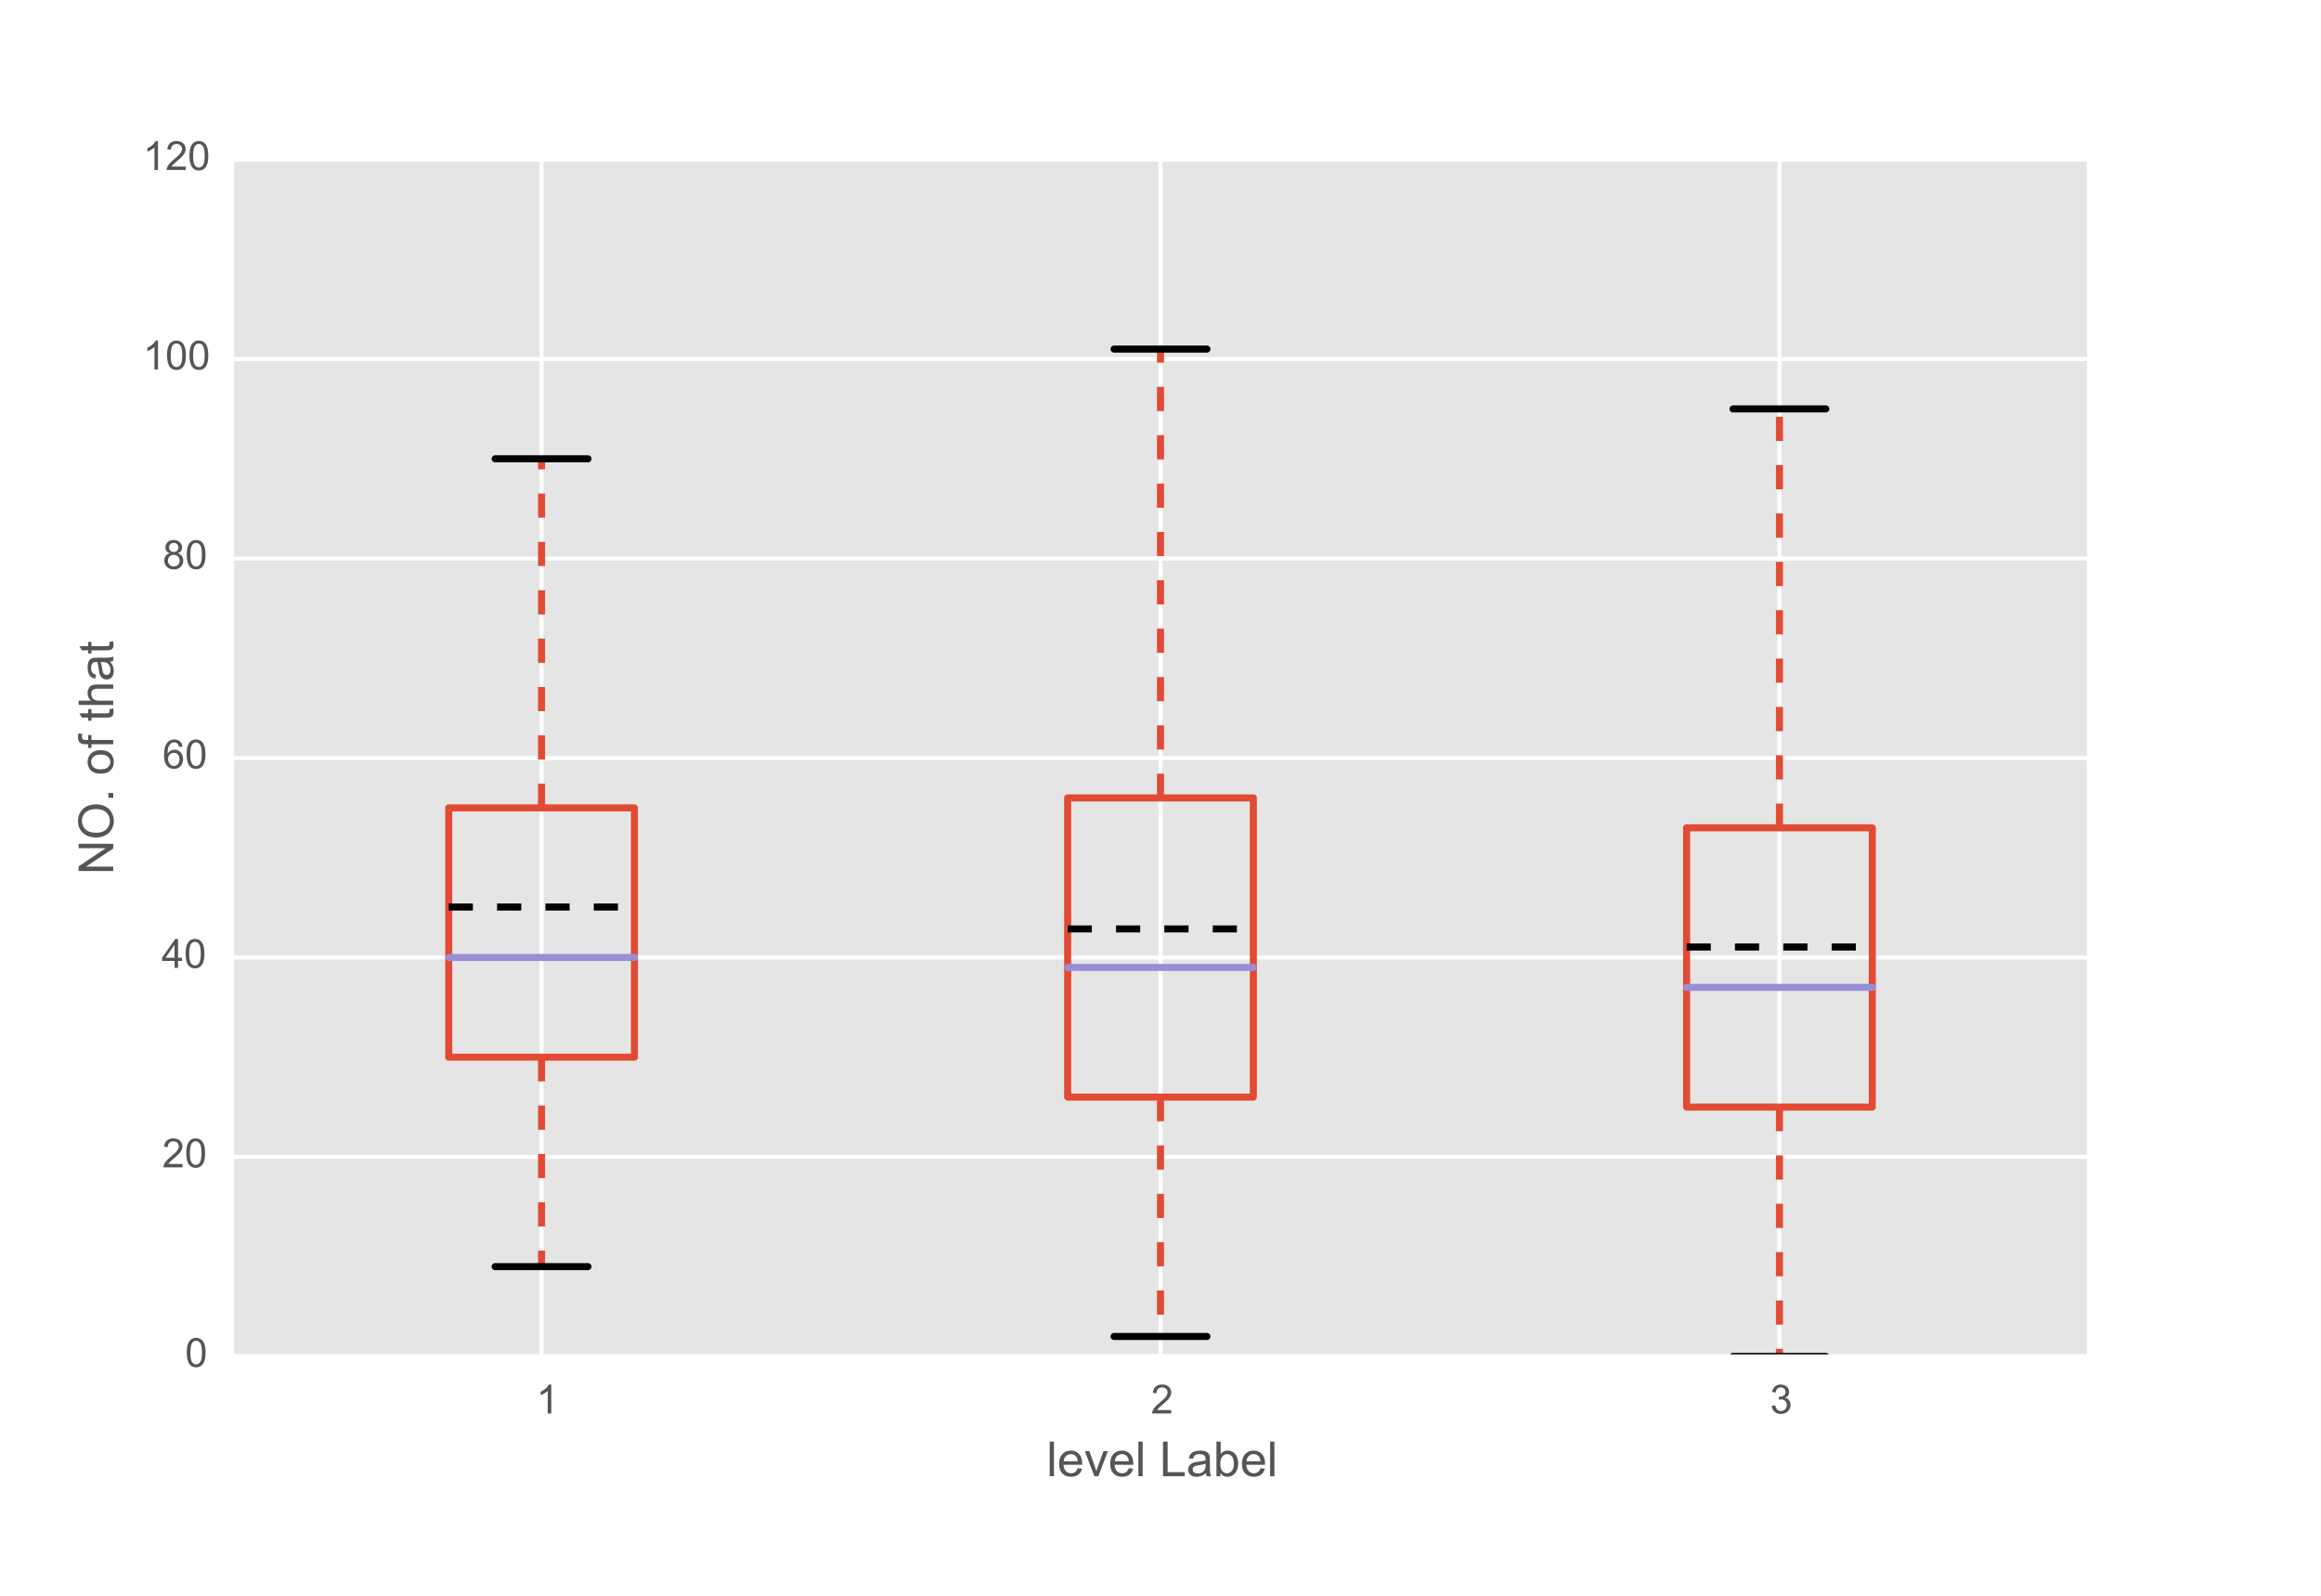 <?xml version="1.0" encoding="utf-8" standalone="no"?>
<!DOCTYPE svg PUBLIC "-//W3C//DTD SVG 1.1//EN"
  "http://www.w3.org/Graphics/SVG/1.1/DTD/svg11.dtd">
<!-- Created with matplotlib (http://matplotlib.org/) -->
<svg height="396pt" version="1.1" viewBox="0 0 576 396" width="576pt" xmlns="http://www.w3.org/2000/svg" xmlns:xlink="http://www.w3.org/1999/xlink">
 <defs>
  <style type="text/css">
*{stroke-linecap:butt;stroke-linejoin:round;}
  </style>
 </defs>
 <g id="figure_1">
  <g id="patch_1">
   <path d="
M0 396
L576 396
L576 0
L0 0
z
" style="fill:#ffffff;"/>
  </g>
  <g id="axes_1">
   <g id="patch_2">
    <path d="
M57.6 336.6
L518.4 336.6
L518.4 39.6
L57.6 39.6
z
" style="fill:#e5e5e5;"/>
   </g>
   <g id="matplotlib.axis_1">
    <g id="xtick_1">
     <g id="line2d_1">
      <path clip-path="url(#p9ca27924af)" d="
M134.4 336.6
L134.4 39.6" style="fill:none;stroke:#ffffff;stroke-linecap:round;"/>
     </g>
     <g id="line2d_2">
      <defs>
       <path d="
M0 0
L0 0" id="mbebddedda8" style="stroke:#555555;"/>
      </defs>
      <g>
       <use style="fill:#555555;stroke:#555555;" x="134.4" xlink:href="#mbebddedda8" y="336.6"/>
      </g>
     </g>
     <g id="line2d_3">
      <g>
       <use style="fill:#555555;stroke:#555555;" x="134.4" xlink:href="#mbebddedda8" y="39.6"/>
      </g>
     </g>
     <g id="text_1">
      <!-- 1 -->
      <defs>
       <path d="
M37.25 0
L28.469 0
L28.469 56
Q25.297 52.984 20.141 49.953
Q14.984 46.922 10.891 45.406
L10.891 53.906
Q18.266 57.375 23.781 62.297
Q29.297 67.234 31.594 71.875
L37.25 71.875
z
" id="ArialMT-31"/>
      </defs>
      <g style="fill:#555555;" transform="translate(133.082 350.758)scale(0.1 -0.1)">
       <use xlink:href="#ArialMT-31"/>
      </g>
     </g>
    </g>
    <g id="xtick_2">
     <g id="line2d_4">
      <path clip-path="url(#p9ca27924af)" d="
M288 336.6
L288 39.6" style="fill:none;stroke:#ffffff;stroke-linecap:round;"/>
     </g>
     <g id="line2d_5">
      <g>
       <use style="fill:#555555;stroke:#555555;" x="288.0" xlink:href="#mbebddedda8" y="336.6"/>
      </g>
     </g>
     <g id="line2d_6">
      <g>
       <use style="fill:#555555;stroke:#555555;" x="288.0" xlink:href="#mbebddedda8" y="39.6"/>
      </g>
     </g>
     <g id="text_2">
      <!-- 2 -->
      <defs>
       <path d="
M50.344 8.453
L50.344 0
L3.031 0
Q2.938 3.172 4.047 6.109
Q5.859 10.938 9.828 15.625
Q13.812 20.312 21.344 26.469
Q33.016 36.031 37.109 41.625
Q41.219 47.219 41.219 52.203
Q41.219 57.422 37.469 61
Q33.734 64.594 27.734 64.594
Q21.391 64.594 17.578 60.781
Q13.766 56.984 13.719 50.25
L4.688 51.172
Q5.609 61.281 11.656 66.578
Q17.719 71.875 27.938 71.875
Q38.234 71.875 44.234 66.156
Q50.25 60.453 50.25 52
Q50.25 47.703 48.484 43.547
Q46.734 39.406 42.656 34.812
Q38.578 30.219 29.109 22.219
Q21.188 15.578 18.938 13.203
Q16.703 10.844 15.234 8.453
z
" id="ArialMT-32"/>
      </defs>
      <g style="fill:#555555;" transform="translate(285.63 350.758)scale(0.1 -0.1)">
       <use xlink:href="#ArialMT-32"/>
      </g>
     </g>
    </g>
    <g id="xtick_3">
     <g id="line2d_7">
      <path clip-path="url(#p9ca27924af)" d="
M441.6 336.6
L441.6 39.6" style="fill:none;stroke:#ffffff;stroke-linecap:round;"/>
     </g>
     <g id="line2d_8">
      <g>
       <use style="fill:#555555;stroke:#555555;" x="441.6" xlink:href="#mbebddedda8" y="336.6"/>
      </g>
     </g>
     <g id="line2d_9">
      <g>
       <use style="fill:#555555;stroke:#555555;" x="441.6" xlink:href="#mbebddedda8" y="39.6"/>
      </g>
     </g>
     <g id="text_3">
      <!-- 3 -->
      <defs>
       <path d="
M4.203 18.891
L12.984 20.062
Q14.5 12.594 18.141 9.297
Q21.781 6 27 6
Q33.203 6 37.469 10.297
Q41.75 14.594 41.75 20.953
Q41.75 27 37.797 30.922
Q33.844 34.859 27.734 34.859
Q25.25 34.859 21.531 33.891
L22.516 41.609
Q23.391 41.5 23.922 41.5
Q29.547 41.5 34.031 44.422
Q38.531 47.359 38.531 53.469
Q38.531 58.297 35.25 61.469
Q31.984 64.656 26.812 64.656
Q21.688 64.656 18.266 61.422
Q14.844 58.203 13.875 51.766
L5.078 53.328
Q6.688 62.156 12.391 67.016
Q18.109 71.875 26.609 71.875
Q32.469 71.875 37.391 69.359
Q42.328 66.844 44.938 62.5
Q47.562 58.156 47.562 53.266
Q47.562 48.641 45.062 44.828
Q42.578 41.016 37.703 38.766
Q44.047 37.312 47.562 32.688
Q51.078 28.078 51.078 21.141
Q51.078 11.766 44.234 5.25
Q37.406 -1.266 26.953 -1.266
Q17.531 -1.266 11.297 4.344
Q5.078 9.969 4.203 18.891" id="ArialMT-33"/>
      </defs>
      <g style="fill:#555555;" transform="translate(439.256 350.758)scale(0.1 -0.1)">
       <use xlink:href="#ArialMT-33"/>
      </g>
     </g>
    </g>
    <g id="text_4">
     <!-- level Label -->
     <defs>
      <path d="
M14.703 0
L6.547 0
L6.547 71.578
L15.328 71.578
L15.328 46.047
Q20.906 53.031 29.547 53.031
Q34.328 53.031 38.594 51.094
Q42.875 49.172 45.625 45.672
Q48.391 42.188 49.953 37.25
Q51.516 32.328 51.516 26.703
Q51.516 13.375 44.922 6.094
Q38.328 -1.172 29.109 -1.172
Q19.922 -1.172 14.703 6.5
z

M14.594 26.312
Q14.594 17 17.141 12.844
Q21.297 6.062 28.375 6.062
Q34.125 6.062 38.328 11.062
Q42.531 16.062 42.531 25.984
Q42.531 36.141 38.5 40.969
Q34.469 45.797 28.766 45.797
Q23 45.797 18.797 40.797
Q14.594 35.797 14.594 26.312" id="ArialMT-62"/>
      <path d="
M40.438 6.391
Q35.547 2.25 31.031 0.531
Q26.516 -1.172 21.344 -1.172
Q12.797 -1.172 8.203 3
Q3.609 7.172 3.609 13.672
Q3.609 17.484 5.344 20.625
Q7.078 23.781 9.891 25.688
Q12.703 27.594 16.219 28.562
Q18.797 29.25 24.031 29.891
Q34.672 31.156 39.703 32.906
Q39.75 34.719 39.75 35.203
Q39.75 40.578 37.25 42.781
Q33.891 45.75 27.25 45.75
Q21.047 45.75 18.094 43.578
Q15.141 41.406 13.719 35.891
L5.125 37.062
Q6.297 42.578 8.984 45.969
Q11.672 49.359 16.75 51.188
Q21.828 53.031 28.516 53.031
Q35.156 53.031 39.297 51.469
Q43.453 49.906 45.406 47.531
Q47.359 45.172 48.141 41.547
Q48.578 39.312 48.578 33.453
L48.578 21.734
Q48.578 9.469 49.141 6.219
Q49.703 2.984 51.375 0
L42.188 0
Q40.828 2.734 40.438 6.391
M39.703 26.031
Q34.906 24.078 25.344 22.703
Q19.922 21.922 17.672 20.938
Q15.438 19.969 14.203 18.094
Q12.984 16.219 12.984 13.922
Q12.984 10.406 15.641 8.062
Q18.312 5.719 23.438 5.719
Q28.516 5.719 32.469 7.938
Q36.422 10.156 38.281 14.016
Q39.703 17 39.703 22.797
z
" id="ArialMT-61"/>
      <path d="
M42.094 16.703
L51.172 15.578
Q49.031 7.625 43.219 3.219
Q37.406 -1.172 28.375 -1.172
Q17 -1.172 10.328 5.828
Q3.656 12.844 3.656 25.484
Q3.656 38.578 10.391 45.797
Q17.141 53.031 27.875 53.031
Q38.281 53.031 44.875 45.953
Q51.469 38.875 51.469 26.031
Q51.469 25.25 51.422 23.688
L12.75 23.688
Q13.234 15.141 17.578 10.594
Q21.922 6.062 28.422 6.062
Q33.25 6.062 36.672 8.594
Q40.094 11.141 42.094 16.703
M13.234 30.906
L42.188 30.906
Q41.609 37.453 38.875 40.719
Q34.672 45.797 27.984 45.797
Q21.922 45.797 17.797 41.75
Q13.672 37.703 13.234 30.906" id="ArialMT-65"/>
      <path d="
M21 0
L1.266 51.859
L10.547 51.859
L21.688 20.797
Q23.484 15.766 25 10.359
Q26.172 14.453 28.266 20.219
L39.797 51.859
L48.828 51.859
L29.203 0
z
" id="ArialMT-76"/>
      <path d="
M6.391 0
L6.391 71.578
L15.188 71.578
L15.188 0
z
" id="ArialMT-6c"/>
      <path d="
M7.328 0
L7.328 71.578
L16.797 71.578
L16.797 8.453
L52.047 8.453
L52.047 0
z
" id="ArialMT-4c"/>
      <path id="ArialMT-20"/>
     </defs>
     <g style="fill:#555555;" transform="translate(259.736 366.335)scale(0.12 -0.12)">
      <use xlink:href="#ArialMT-6c"/>
      <use x="22.217" xlink:href="#ArialMT-65"/>
      <use x="77.832" xlink:href="#ArialMT-76"/>
      <use x="127.832" xlink:href="#ArialMT-65"/>
      <use x="183.447" xlink:href="#ArialMT-6c"/>
      <use x="205.664" xlink:href="#ArialMT-20"/>
      <use x="233.447" xlink:href="#ArialMT-4c"/>
      <use x="289.062" xlink:href="#ArialMT-61"/>
      <use x="344.678" xlink:href="#ArialMT-62"/>
      <use x="400.293" xlink:href="#ArialMT-65"/>
      <use x="455.908" xlink:href="#ArialMT-6c"/>
     </g>
    </g>
   </g>
   <g id="matplotlib.axis_2">
    <g id="ytick_1">
     <g id="line2d_10">
      <path clip-path="url(#p9ca27924af)" d="
M57.6 336.6
L518.4 336.6" style="fill:none;stroke:#ffffff;stroke-linecap:round;"/>
     </g>
     <g id="line2d_11">
      <g>
       <use style="fill:#555555;stroke:#555555;" x="57.6" xlink:href="#mbebddedda8" y="336.6"/>
      </g>
     </g>
     <g id="line2d_12">
      <g>
       <use style="fill:#555555;stroke:#555555;" x="518.4" xlink:href="#mbebddedda8" y="336.6"/>
      </g>
     </g>
     <g id="text_5">
      <!-- 0 -->
      <defs>
       <path d="
M4.156 35.297
Q4.156 48 6.766 55.734
Q9.375 63.484 14.516 67.672
Q19.672 71.875 27.484 71.875
Q33.25 71.875 37.594 69.547
Q41.938 67.234 44.766 62.859
Q47.609 58.5 49.219 52.219
Q50.828 45.953 50.828 35.297
Q50.828 22.703 48.234 14.969
Q45.656 7.234 40.5 3
Q35.359 -1.219 27.484 -1.219
Q17.141 -1.219 11.234 6.203
Q4.156 15.141 4.156 35.297
M13.188 35.297
Q13.188 17.672 17.312 11.828
Q21.438 6 27.484 6
Q33.547 6 37.672 11.859
Q41.797 17.719 41.797 35.297
Q41.797 52.984 37.672 58.781
Q33.547 64.594 27.391 64.594
Q21.344 64.594 17.719 59.469
Q13.188 52.938 13.188 35.297" id="ArialMT-30"/>
      </defs>
      <g style="fill:#555555;" transform="translate(45.933 339.185)scale(0.1 -0.1)">
       <use xlink:href="#ArialMT-30"/>
      </g>
     </g>
    </g>
    <g id="ytick_2">
     <g id="line2d_13">
      <path clip-path="url(#p9ca27924af)" d="
M57.6 287.1
L518.4 287.1" style="fill:none;stroke:#ffffff;stroke-linecap:round;"/>
     </g>
     <g id="line2d_14">
      <g>
       <use style="fill:#555555;stroke:#555555;" x="57.6" xlink:href="#mbebddedda8" y="287.1"/>
      </g>
     </g>
     <g id="line2d_15">
      <g>
       <use style="fill:#555555;stroke:#555555;" x="518.4" xlink:href="#mbebddedda8" y="287.1"/>
      </g>
     </g>
     <g id="text_6">
      <!-- 20 -->
      <g style="fill:#555555;" transform="translate(40.25 289.685)scale(0.1 -0.1)">
       <use xlink:href="#ArialMT-32"/>
       <use x="55.615" xlink:href="#ArialMT-30"/>
      </g>
     </g>
    </g>
    <g id="ytick_3">
     <g id="line2d_16">
      <path clip-path="url(#p9ca27924af)" d="
M57.6 237.6
L518.4 237.6" style="fill:none;stroke:#ffffff;stroke-linecap:round;"/>
     </g>
     <g id="line2d_17">
      <g>
       <use style="fill:#555555;stroke:#555555;" x="57.6" xlink:href="#mbebddedda8" y="237.6"/>
      </g>
     </g>
     <g id="line2d_18">
      <g>
       <use style="fill:#555555;stroke:#555555;" x="518.4" xlink:href="#mbebddedda8" y="237.6"/>
      </g>
     </g>
     <g id="text_7">
      <!-- 40 -->
      <defs>
       <path d="
M32.328 0
L32.328 17.141
L1.266 17.141
L1.266 25.203
L33.938 71.578
L41.109 71.578
L41.109 25.203
L50.781 25.203
L50.781 17.141
L41.109 17.141
L41.109 0
z

M32.328 25.203
L32.328 57.469
L9.906 25.203
z
" id="ArialMT-34"/>
      </defs>
      <g style="fill:#555555;" transform="translate(40.083 240.185)scale(0.1 -0.1)">
       <use xlink:href="#ArialMT-34"/>
       <use x="55.615" xlink:href="#ArialMT-30"/>
      </g>
     </g>
    </g>
    <g id="ytick_4">
     <g id="line2d_19">
      <path clip-path="url(#p9ca27924af)" d="
M57.6 188.1
L518.4 188.1" style="fill:none;stroke:#ffffff;stroke-linecap:round;"/>
     </g>
     <g id="line2d_20">
      <g>
       <use style="fill:#555555;stroke:#555555;" x="57.6" xlink:href="#mbebddedda8" y="188.1"/>
      </g>
     </g>
     <g id="line2d_21">
      <g>
       <use style="fill:#555555;stroke:#555555;" x="518.4" xlink:href="#mbebddedda8" y="188.1"/>
      </g>
     </g>
     <g id="text_8">
      <!-- 60 -->
      <defs>
       <path d="
M49.75 54.047
L41.016 53.375
Q39.844 58.547 37.703 60.891
Q34.125 64.656 28.906 64.656
Q24.703 64.656 21.531 62.312
Q17.391 59.281 14.984 53.469
Q12.594 47.656 12.5 36.922
Q15.672 41.75 20.266 44.094
Q24.859 46.438 29.891 46.438
Q38.672 46.438 44.844 39.969
Q51.031 33.5 51.031 23.25
Q51.031 16.5 48.125 10.719
Q45.219 4.938 40.141 1.859
Q35.062 -1.219 28.609 -1.219
Q17.625 -1.219 10.688 6.859
Q3.766 14.938 3.766 33.5
Q3.766 54.25 11.422 63.672
Q18.109 71.875 29.438 71.875
Q37.891 71.875 43.281 67.141
Q48.688 62.406 49.75 54.047
M13.875 23.188
Q13.875 18.656 15.797 14.5
Q17.719 10.359 21.188 8.172
Q24.656 6 28.469 6
Q34.031 6 38.031 10.484
Q42.047 14.984 42.047 22.703
Q42.047 30.125 38.078 34.391
Q34.125 38.672 28.125 38.672
Q22.172 38.672 18.016 34.391
Q13.875 30.125 13.875 23.188" id="ArialMT-36"/>
      </defs>
      <g style="fill:#555555;" transform="translate(40.333 190.685)scale(0.1 -0.1)">
       <use xlink:href="#ArialMT-36"/>
       <use x="55.615" xlink:href="#ArialMT-30"/>
      </g>
     </g>
    </g>
    <g id="ytick_5">
     <g id="line2d_22">
      <path clip-path="url(#p9ca27924af)" d="
M57.6 138.6
L518.4 138.6" style="fill:none;stroke:#ffffff;stroke-linecap:round;"/>
     </g>
     <g id="line2d_23">
      <g>
       <use style="fill:#555555;stroke:#555555;" x="57.6" xlink:href="#mbebddedda8" y="138.6"/>
      </g>
     </g>
     <g id="line2d_24">
      <g>
       <use style="fill:#555555;stroke:#555555;" x="518.4" xlink:href="#mbebddedda8" y="138.6"/>
      </g>
     </g>
     <g id="text_9">
      <!-- 80 -->
      <defs>
       <path d="
M17.672 38.812
Q12.203 40.828 9.562 44.531
Q6.938 48.25 6.938 53.422
Q6.938 61.234 12.547 66.547
Q18.172 71.875 27.484 71.875
Q36.859 71.875 42.578 66.422
Q48.297 60.984 48.297 53.172
Q48.297 48.188 45.672 44.5
Q43.062 40.828 37.75 38.812
Q44.344 36.672 47.781 31.875
Q51.219 27.094 51.219 20.453
Q51.219 11.281 44.719 5.031
Q38.234 -1.219 27.641 -1.219
Q17.047 -1.219 10.547 5.047
Q4.047 11.328 4.047 20.703
Q4.047 27.688 7.594 32.391
Q11.141 37.109 17.672 38.812
M15.922 53.719
Q15.922 48.641 19.188 45.406
Q22.469 42.188 27.688 42.188
Q32.766 42.188 36.016 45.375
Q39.266 48.578 39.266 53.219
Q39.266 58.062 35.906 61.359
Q32.562 64.656 27.594 64.656
Q22.562 64.656 19.234 61.422
Q15.922 58.203 15.922 53.719
M13.094 20.656
Q13.094 16.891 14.875 13.375
Q16.656 9.859 20.172 7.922
Q23.688 6 27.734 6
Q34.031 6 38.125 10.047
Q42.234 14.109 42.234 20.359
Q42.234 26.703 38.016 30.859
Q33.797 35.016 27.438 35.016
Q21.234 35.016 17.156 30.906
Q13.094 26.812 13.094 20.656" id="ArialMT-38"/>
      </defs>
      <g style="fill:#555555;" transform="translate(40.361 141.185)scale(0.1 -0.1)">
       <use xlink:href="#ArialMT-38"/>
       <use x="55.615" xlink:href="#ArialMT-30"/>
      </g>
     </g>
    </g>
    <g id="ytick_6">
     <g id="line2d_25">
      <path clip-path="url(#p9ca27924af)" d="
M57.6 89.1
L518.4 89.1" style="fill:none;stroke:#ffffff;stroke-linecap:round;"/>
     </g>
     <g id="line2d_26">
      <g>
       <use style="fill:#555555;stroke:#555555;" x="57.6" xlink:href="#mbebddedda8" y="89.1"/>
      </g>
     </g>
     <g id="line2d_27">
      <g>
       <use style="fill:#555555;stroke:#555555;" x="518.4" xlink:href="#mbebddedda8" y="89.1"/>
      </g>
     </g>
     <g id="text_10">
      <!-- 100 -->
      <g style="fill:#555555;" transform="translate(35.484 91.685)scale(0.1 -0.1)">
       <use xlink:href="#ArialMT-31"/>
       <use x="55.615" xlink:href="#ArialMT-30"/>
       <use x="111.23" xlink:href="#ArialMT-30"/>
      </g>
     </g>
    </g>
    <g id="ytick_7">
     <g id="line2d_28">
      <path clip-path="url(#p9ca27924af)" d="
M57.6 39.6
L518.4 39.6" style="fill:none;stroke:#ffffff;stroke-linecap:round;"/>
     </g>
     <g id="line2d_29">
      <g>
       <use style="fill:#555555;stroke:#555555;" x="57.6" xlink:href="#mbebddedda8" y="39.6"/>
      </g>
     </g>
     <g id="line2d_30">
      <g>
       <use style="fill:#555555;stroke:#555555;" x="518.4" xlink:href="#mbebddedda8" y="39.6"/>
      </g>
     </g>
     <g id="text_11">
      <!-- 120 -->
      <g style="fill:#555555;" transform="translate(35.484 42.185)scale(0.1 -0.1)">
       <use xlink:href="#ArialMT-31"/>
       <use x="55.615" xlink:href="#ArialMT-32"/>
       <use x="111.23" xlink:href="#ArialMT-30"/>
      </g>
     </g>
    </g>
    <g id="text_12">
     <!-- NO. of that -->
     <defs>
      <path d="
M8.688 0
L8.688 45.016
L0.922 45.016
L0.922 51.859
L8.688 51.859
L8.688 57.375
Q8.688 62.594 9.625 65.141
Q10.891 68.562 14.078 70.672
Q17.281 72.797 23.047 72.797
Q26.766 72.797 31.25 71.922
L29.938 64.266
Q27.203 64.75 24.75 64.75
Q20.75 64.75 19.094 63.031
Q17.438 61.328 17.438 56.641
L17.438 51.859
L27.547 51.859
L27.547 45.016
L17.438 45.016
L17.438 0
z
" id="ArialMT-66"/>
      <path d="
M25.781 7.859
L27.047 0.094
Q23.344 -0.688 20.406 -0.688
Q15.625 -0.688 12.984 0.828
Q10.359 2.344 9.281 4.812
Q8.203 7.281 8.203 15.188
L8.203 45.016
L1.766 45.016
L1.766 51.859
L8.203 51.859
L8.203 64.703
L16.938 69.969
L16.938 51.859
L25.781 51.859
L25.781 45.016
L16.938 45.016
L16.938 14.703
Q16.938 10.938 17.406 9.859
Q17.875 8.797 18.922 8.156
Q19.969 7.516 21.922 7.516
Q23.391 7.516 25.781 7.859" id="ArialMT-74"/>
      <path d="
M9.078 0
L9.078 10.016
L19.094 10.016
L19.094 0
z
" id="ArialMT-2e"/>
      <path d="
M6.594 0
L6.594 71.578
L15.375 71.578
L15.375 45.906
Q21.531 53.031 30.906 53.031
Q36.672 53.031 40.922 50.75
Q45.172 48.484 47 44.484
Q48.828 40.484 48.828 32.859
L48.828 0
L40.047 0
L40.047 32.859
Q40.047 39.453 37.188 42.453
Q34.328 45.453 29.109 45.453
Q25.203 45.453 21.75 43.422
Q18.312 41.406 16.844 37.938
Q15.375 34.469 15.375 28.375
L15.375 0
z
" id="ArialMT-68"/>
      <path d="
M3.328 25.922
Q3.328 40.328 11.328 47.266
Q18.016 53.031 27.641 53.031
Q38.328 53.031 45.109 46.016
Q51.906 39.016 51.906 26.656
Q51.906 16.656 48.906 10.906
Q45.906 5.172 40.156 2
Q34.422 -1.172 27.641 -1.172
Q16.75 -1.172 10.031 5.812
Q3.328 12.797 3.328 25.922
M12.359 25.922
Q12.359 15.969 16.703 11.016
Q21.047 6.062 27.641 6.062
Q34.188 6.062 38.531 11.031
Q42.875 16.016 42.875 26.219
Q42.875 35.844 38.5 40.797
Q34.125 45.75 27.641 45.75
Q21.047 45.75 16.703 40.812
Q12.359 35.891 12.359 25.922" id="ArialMT-6f"/>
      <path d="
M7.625 0
L7.625 71.578
L17.328 71.578
L54.938 15.375
L54.938 71.578
L64.016 71.578
L64.016 0
L54.297 0
L16.703 56.25
L16.703 0
z
" id="ArialMT-4e"/>
      <path d="
M4.828 34.859
Q4.828 52.688 14.391 62.766
Q23.969 72.859 39.109 72.859
Q49.031 72.859 56.984 68.109
Q64.938 63.375 69.109 54.906
Q73.297 46.438 73.297 35.688
Q73.297 24.812 68.891 16.219
Q64.5 7.625 56.438 3.203
Q48.391 -1.219 39.062 -1.219
Q28.953 -1.219 20.984 3.656
Q13.031 8.547 8.922 16.984
Q4.828 25.438 4.828 34.859
M14.594 34.719
Q14.594 21.781 21.547 14.328
Q28.516 6.891 39.016 6.891
Q49.703 6.891 56.609 14.406
Q63.531 21.922 63.531 35.75
Q63.531 44.484 60.578 51
Q57.625 57.516 51.922 61.109
Q46.234 64.703 39.156 64.703
Q29.109 64.703 21.844 57.781
Q14.594 50.875 14.594 34.719" id="ArialMT-4f"/>
     </defs>
     <g style="fill:#555555;" transform="translate(28.099 217.067)rotate(-90.0)scale(0.12 -0.12)">
      <use xlink:href="#ArialMT-4e"/>
      <use x="72.217" xlink:href="#ArialMT-4f"/>
      <use x="150.0" xlink:href="#ArialMT-2e"/>
      <use x="177.783" xlink:href="#ArialMT-20"/>
      <use x="205.566" xlink:href="#ArialMT-6f"/>
      <use x="261.182" xlink:href="#ArialMT-66"/>
      <use x="288.965" xlink:href="#ArialMT-20"/>
      <use x="316.748" xlink:href="#ArialMT-74"/>
      <use x="344.531" xlink:href="#ArialMT-68"/>
      <use x="400.146" xlink:href="#ArialMT-61"/>
      <use x="455.762" xlink:href="#ArialMT-74"/>
     </g>
    </g>
   </g>
   <g id="line2d_31">
    <path clip-path="url(#p9ca27924af)" d="
M111.36 262.35
L157.44 262.35
L157.44 200.475
L111.36 200.475
L111.36 262.35" style="fill:none;stroke:#e24a33;stroke-linecap:round;stroke-width:1.75;"/>
   </g>
   <g id="line2d_32">
    <path clip-path="url(#p9ca27924af)" d="
M134.4 262.35
L134.4 314.325" style="fill:none;stroke:#e24a33;stroke-dasharray:6,6;stroke-dashoffset:0.0;stroke-width:1.75;"/>
   </g>
   <g id="line2d_33">
    <path clip-path="url(#p9ca27924af)" d="
M134.4 200.475
L134.4 113.85" style="fill:none;stroke:#e24a33;stroke-dasharray:6,6;stroke-dashoffset:0.0;stroke-width:1.75;"/>
   </g>
   <g id="line2d_34">
    <path clip-path="url(#p9ca27924af)" d="
M122.88 314.325
L145.92 314.325" style="fill:none;stroke:#000000;stroke-linecap:round;stroke-width:1.75;"/>
   </g>
   <g id="line2d_35">
    <path clip-path="url(#p9ca27924af)" d="
M122.88 113.85
L145.92 113.85" style="fill:none;stroke:#000000;stroke-linecap:round;stroke-width:1.75;"/>
   </g>
   <g id="line2d_36">
    <path clip-path="url(#p9ca27924af)" d="
M111.36 237.6
L157.44 237.6" style="fill:none;stroke:#988ed5;stroke-linecap:round;stroke-width:1.75;"/>
   </g>
   <g id="line2d_37">
    <path clip-path="url(#p9ca27924af)" d="
M111.36 225.084
L157.44 225.084" style="fill:none;stroke:#000000;stroke-dasharray:6,6;stroke-dashoffset:0.0;stroke-width:1.75;"/>
   </g>
   <g id="line2d_38">
    <defs>
     <path d="
M-3.5 0
L3.5 0
M0 3.5
L0 -3.5" id="mfe7611bb55"/>
    </defs>
    <g clip-path="url(#p9ca27924af)">
     <use style="fill:#0000ff;" x="134.4" xlink:href="#mfe7611bb55" y="94.05"/>
     <use style="fill:#0000ff;" x="134.4" xlink:href="#mfe7611bb55" y="79.2"/>
     <use style="fill:#0000ff;" x="134.4" xlink:href="#mfe7611bb55" y="86.625"/>
     <use style="fill:#0000ff;" x="134.4" xlink:href="#mfe7611bb55" y="44.55"/>
     <use style="fill:#0000ff;" x="134.4" xlink:href="#mfe7611bb55" y="66.825"/>
     <use style="fill:#0000ff;" x="134.4" xlink:href="#mfe7611bb55" y="101.475"/>
     <use style="fill:#0000ff;" x="134.4" xlink:href="#mfe7611bb55" y="94.05"/>
     <use style="fill:#0000ff;" x="134.4" xlink:href="#mfe7611bb55" y="89.1"/>
    </g>
   </g>
   <g id="line2d_39">
    <path clip-path="url(#p9ca27924af)" d="
M264.96 272.25
L311.04 272.25
L311.04 198
L264.96 198
L264.96 272.25" style="fill:none;stroke:#e24a33;stroke-linecap:round;stroke-width:1.75;"/>
   </g>
   <g id="line2d_40">
    <path clip-path="url(#p9ca27924af)" d="
M288 272.25
L288 331.65" style="fill:none;stroke:#e24a33;stroke-dasharray:6,6;stroke-dashoffset:0.0;stroke-width:1.75;"/>
   </g>
   <g id="line2d_41">
    <path clip-path="url(#p9ca27924af)" d="
M288 198
L288 86.625" style="fill:none;stroke:#e24a33;stroke-dasharray:6,6;stroke-dashoffset:0.0;stroke-width:1.75;"/>
   </g>
   <g id="line2d_42">
    <path clip-path="url(#p9ca27924af)" d="
M276.48 331.65
L299.52 331.65" style="fill:none;stroke:#000000;stroke-linecap:round;stroke-width:1.75;"/>
   </g>
   <g id="line2d_43">
    <path clip-path="url(#p9ca27924af)" d="
M276.48 86.625
L299.52 86.625" style="fill:none;stroke:#000000;stroke-linecap:round;stroke-width:1.75;"/>
   </g>
   <g id="line2d_44">
    <path clip-path="url(#p9ca27924af)" d="
M264.96 240.075
L311.04 240.075" style="fill:none;stroke:#988ed5;stroke-linecap:round;stroke-width:1.75;"/>
   </g>
   <g id="line2d_45">
    <path clip-path="url(#p9ca27924af)" d="
M264.96 230.515
L311.04 230.515" style="fill:none;stroke:#000000;stroke-dasharray:6,6;stroke-dashoffset:0.0;stroke-width:1.75;"/>
   </g>
   <g id="line2d_46">
    <g clip-path="url(#p9ca27924af)">
     <use style="fill:#0000ff;" x="288.0" xlink:href="#mfe7611bb55" y="76.725"/>
     <use style="fill:#0000ff;" x="288.0" xlink:href="#mfe7611bb55" y="81.675"/>
     <use style="fill:#0000ff;" x="288.0" xlink:href="#mfe7611bb55" y="59.4"/>
     <use style="fill:#0000ff;" x="288.0" xlink:href="#mfe7611bb55" y="44.55"/>
     <use style="fill:#0000ff;" x="288.0" xlink:href="#mfe7611bb55" y="66.825"/>
     <use style="fill:#0000ff;" x="288.0" xlink:href="#mfe7611bb55" y="79.2"/>
     <use style="fill:#0000ff;" x="288.0" xlink:href="#mfe7611bb55" y="79.2"/>
     <use style="fill:#0000ff;" x="288.0" xlink:href="#mfe7611bb55" y="74.25"/>
     <use style="fill:#0000ff;" x="288.0" xlink:href="#mfe7611bb55" y="47.025"/>
     <use style="fill:#0000ff;" x="288.0" xlink:href="#mfe7611bb55" y="69.3"/>
     <use style="fill:#0000ff;" x="288.0" xlink:href="#mfe7611bb55" y="69.3"/>
     <use style="fill:#0000ff;" x="288.0" xlink:href="#mfe7611bb55" y="56.925"/>
     <use style="fill:#0000ff;" x="288.0" xlink:href="#mfe7611bb55" y="69.3"/>
     <use style="fill:#0000ff;" x="288.0" xlink:href="#mfe7611bb55" y="44.55"/>
     <use style="fill:#0000ff;" x="288.0" xlink:href="#mfe7611bb55" y="64.35"/>
     <use style="fill:#0000ff;" x="288.0" xlink:href="#mfe7611bb55" y="47.025"/>
     <use style="fill:#0000ff;" x="288.0" xlink:href="#mfe7611bb55" y="64.35"/>
     <use style="fill:#0000ff;" x="288.0" xlink:href="#mfe7611bb55" y="84.15"/>
     <use style="fill:#0000ff;" x="288.0" xlink:href="#mfe7611bb55" y="44.55"/>
     <use style="fill:#0000ff;" x="288.0" xlink:href="#mfe7611bb55" y="47.025"/>
     <use style="fill:#0000ff;" x="288.0" xlink:href="#mfe7611bb55" y="56.925"/>
     <use style="fill:#0000ff;" x="288.0" xlink:href="#mfe7611bb55" y="79.2"/>
    </g>
   </g>
   <g id="line2d_47">
    <path clip-path="url(#p9ca27924af)" d="
M418.56 274.725
L464.64 274.725
L464.64 205.425
L418.56 205.425
L418.56 274.725" style="fill:none;stroke:#e24a33;stroke-linecap:round;stroke-width:1.75;"/>
   </g>
   <g id="line2d_48">
    <path clip-path="url(#p9ca27924af)" d="
M441.6 274.725
L441.6 336.6" style="fill:none;stroke:#e24a33;stroke-dasharray:6,6;stroke-dashoffset:0.0;stroke-width:1.75;"/>
   </g>
   <g id="line2d_49">
    <path clip-path="url(#p9ca27924af)" d="
M441.6 205.425
L441.6 101.475" style="fill:none;stroke:#e24a33;stroke-dasharray:6,6;stroke-dashoffset:0.0;stroke-width:1.75;"/>
   </g>
   <g id="line2d_50">
    <path clip-path="url(#p9ca27924af)" d="
M430.08 336.6
L453.12 336.6" style="fill:none;stroke:#000000;stroke-linecap:round;stroke-width:1.75;"/>
   </g>
   <g id="line2d_51">
    <path clip-path="url(#p9ca27924af)" d="
M430.08 101.475
L453.12 101.475" style="fill:none;stroke:#000000;stroke-linecap:round;stroke-width:1.75;"/>
   </g>
   <g id="line2d_52">
    <path clip-path="url(#p9ca27924af)" d="
M418.56 245.025
L464.64 245.025" style="fill:none;stroke:#988ed5;stroke-linecap:round;stroke-width:1.75;"/>
   </g>
   <g id="line2d_53">
    <path clip-path="url(#p9ca27924af)" d="
M418.56 235.014
L464.64 235.014" style="fill:none;stroke:#000000;stroke-dasharray:6,6;stroke-dashoffset:0.0;stroke-width:1.75;"/>
   </g>
   <g id="line2d_54">
    <g clip-path="url(#p9ca27924af)">
     <use style="fill:#0000ff;" x="441.6" xlink:href="#mfe7611bb55" y="59.4"/>
     <use style="fill:#0000ff;" x="441.6" xlink:href="#mfe7611bb55" y="51.975"/>
     <use style="fill:#0000ff;" x="441.6" xlink:href="#mfe7611bb55" y="61.875"/>
     <use style="fill:#0000ff;" x="441.6" xlink:href="#mfe7611bb55" y="51.975"/>
     <use style="fill:#0000ff;" x="441.6" xlink:href="#mfe7611bb55" y="64.35"/>
     <use style="fill:#0000ff;" x="441.6" xlink:href="#mfe7611bb55" y="79.2"/>
     <use style="fill:#0000ff;" x="441.6" xlink:href="#mfe7611bb55" y="69.3"/>
     <use style="fill:#0000ff;" x="441.6" xlink:href="#mfe7611bb55" y="96.525"/>
     <use style="fill:#0000ff;" x="441.6" xlink:href="#mfe7611bb55" y="99.0"/>
     <use style="fill:#0000ff;" x="441.6" xlink:href="#mfe7611bb55" y="64.35"/>
     <use style="fill:#0000ff;" x="441.6" xlink:href="#mfe7611bb55" y="84.15"/>
     <use style="fill:#0000ff;" x="441.6" xlink:href="#mfe7611bb55" y="81.675"/>
     <use style="fill:#0000ff;" x="441.6" xlink:href="#mfe7611bb55" y="89.1"/>
     <use style="fill:#0000ff;" x="441.6" xlink:href="#mfe7611bb55" y="89.1"/>
     <use style="fill:#0000ff;" x="441.6" xlink:href="#mfe7611bb55" y="99.0"/>
     <use style="fill:#0000ff;" x="441.6" xlink:href="#mfe7611bb55" y="94.05"/>
     <use style="fill:#0000ff;" x="441.6" xlink:href="#mfe7611bb55" y="79.2"/>
     <use style="fill:#0000ff;" x="441.6" xlink:href="#mfe7611bb55" y="86.625"/>
     <use style="fill:#0000ff;" x="441.6" xlink:href="#mfe7611bb55" y="79.2"/>
     <use style="fill:#0000ff;" x="441.6" xlink:href="#mfe7611bb55" y="76.725"/>
     <use style="fill:#0000ff;" x="441.6" xlink:href="#mfe7611bb55" y="99.0"/>
     <use style="fill:#0000ff;" x="441.6" xlink:href="#mfe7611bb55" y="91.575"/>
     <use style="fill:#0000ff;" x="441.6" xlink:href="#mfe7611bb55" y="51.975"/>
     <use style="fill:#0000ff;" x="441.6" xlink:href="#mfe7611bb55" y="76.725"/>
     <use style="fill:#0000ff;" x="441.6" xlink:href="#mfe7611bb55" y="89.1"/>
     <use style="fill:#0000ff;" x="441.6" xlink:href="#mfe7611bb55" y="94.05"/>
     <use style="fill:#0000ff;" x="441.6" xlink:href="#mfe7611bb55" y="76.725"/>
     <use style="fill:#0000ff;" x="441.6" xlink:href="#mfe7611bb55" y="84.15"/>
     <use style="fill:#0000ff;" x="441.6" xlink:href="#mfe7611bb55" y="86.625"/>
     <use style="fill:#0000ff;" x="441.6" xlink:href="#mfe7611bb55" y="81.675"/>
     <use style="fill:#0000ff;" x="441.6" xlink:href="#mfe7611bb55" y="71.775"/>
     <use style="fill:#0000ff;" x="441.6" xlink:href="#mfe7611bb55" y="81.675"/>
     <use style="fill:#0000ff;" x="441.6" xlink:href="#mfe7611bb55" y="51.975"/>
     <use style="fill:#0000ff;" x="441.6" xlink:href="#mfe7611bb55" y="71.775"/>
     <use style="fill:#0000ff;" x="441.6" xlink:href="#mfe7611bb55" y="79.2"/>
     <use style="fill:#0000ff;" x="441.6" xlink:href="#mfe7611bb55" y="86.625"/>
     <use style="fill:#0000ff;" x="441.6" xlink:href="#mfe7611bb55" y="47.025"/>
     <use style="fill:#0000ff;" x="441.6" xlink:href="#mfe7611bb55" y="56.925"/>
     <use style="fill:#0000ff;" x="441.6" xlink:href="#mfe7611bb55" y="51.975"/>
     <use style="fill:#0000ff;" x="441.6" xlink:href="#mfe7611bb55" y="69.3"/>
     <use style="fill:#0000ff;" x="441.6" xlink:href="#mfe7611bb55" y="89.1"/>
     <use style="fill:#0000ff;" x="441.6" xlink:href="#mfe7611bb55" y="91.575"/>
     <use style="fill:#0000ff;" x="441.6" xlink:href="#mfe7611bb55" y="59.4"/>
     <use style="fill:#0000ff;" x="441.6" xlink:href="#mfe7611bb55" y="94.05"/>
     <use style="fill:#0000ff;" x="441.6" xlink:href="#mfe7611bb55" y="86.625"/>
     <use style="fill:#0000ff;" x="441.6" xlink:href="#mfe7611bb55" y="69.3"/>
     <use style="fill:#0000ff;" x="441.6" xlink:href="#mfe7611bb55" y="54.45"/>
     <use style="fill:#0000ff;" x="441.6" xlink:href="#mfe7611bb55" y="86.625"/>
     <use style="fill:#0000ff;" x="441.6" xlink:href="#mfe7611bb55" y="91.575"/>
     <use style="fill:#0000ff;" x="441.6" xlink:href="#mfe7611bb55" y="89.1"/>
     <use style="fill:#0000ff;" x="441.6" xlink:href="#mfe7611bb55" y="81.675"/>
     <use style="fill:#0000ff;" x="441.6" xlink:href="#mfe7611bb55" y="81.675"/>
     <use style="fill:#0000ff;" x="441.6" xlink:href="#mfe7611bb55" y="44.55"/>
     <use style="fill:#0000ff;" x="441.6" xlink:href="#mfe7611bb55" y="76.725"/>
     <use style="fill:#0000ff;" x="441.6" xlink:href="#mfe7611bb55" y="64.35"/>
     <use style="fill:#0000ff;" x="441.6" xlink:href="#mfe7611bb55" y="66.825"/>
     <use style="fill:#0000ff;" x="441.6" xlink:href="#mfe7611bb55" y="84.15"/>
     <use style="fill:#0000ff;" x="441.6" xlink:href="#mfe7611bb55" y="76.725"/>
     <use style="fill:#0000ff;" x="441.6" xlink:href="#mfe7611bb55" y="51.975"/>
     <use style="fill:#0000ff;" x="441.6" xlink:href="#mfe7611bb55" y="96.525"/>
     <use style="fill:#0000ff;" x="441.6" xlink:href="#mfe7611bb55" y="79.2"/>
     <use style="fill:#0000ff;" x="441.6" xlink:href="#mfe7611bb55" y="84.15"/>
     <use style="fill:#0000ff;" x="441.6" xlink:href="#mfe7611bb55" y="86.625"/>
     <use style="fill:#0000ff;" x="441.6" xlink:href="#mfe7611bb55" y="69.3"/>
     <use style="fill:#0000ff;" x="441.6" xlink:href="#mfe7611bb55" y="99.0"/>
     <use style="fill:#0000ff;" x="441.6" xlink:href="#mfe7611bb55" y="94.05"/>
     <use style="fill:#0000ff;" x="441.6" xlink:href="#mfe7611bb55" y="81.675"/>
     <use style="fill:#0000ff;" x="441.6" xlink:href="#mfe7611bb55" y="89.1"/>
     <use style="fill:#0000ff;" x="441.6" xlink:href="#mfe7611bb55" y="96.525"/>
     <use style="fill:#0000ff;" x="441.6" xlink:href="#mfe7611bb55" y="69.3"/>
     <use style="fill:#0000ff;" x="441.6" xlink:href="#mfe7611bb55" y="99.0"/>
     <use style="fill:#0000ff;" x="441.6" xlink:href="#mfe7611bb55" y="99.0"/>
     <use style="fill:#0000ff;" x="441.6" xlink:href="#mfe7611bb55" y="69.3"/>
     <use style="fill:#0000ff;" x="441.6" xlink:href="#mfe7611bb55" y="54.45"/>
     <use style="fill:#0000ff;" x="441.6" xlink:href="#mfe7611bb55" y="94.05"/>
     <use style="fill:#0000ff;" x="441.6" xlink:href="#mfe7611bb55" y="99.0"/>
     <use style="fill:#0000ff;" x="441.6" xlink:href="#mfe7611bb55" y="64.35"/>
     <use style="fill:#0000ff;" x="441.6" xlink:href="#mfe7611bb55" y="89.1"/>
     <use style="fill:#0000ff;" x="441.6" xlink:href="#mfe7611bb55" y="69.3"/>
     <use style="fill:#0000ff;" x="441.6" xlink:href="#mfe7611bb55" y="79.2"/>
     <use style="fill:#0000ff;" x="441.6" xlink:href="#mfe7611bb55" y="47.025"/>
     <use style="fill:#0000ff;" x="441.6" xlink:href="#mfe7611bb55" y="89.1"/>
     <use style="fill:#0000ff;" x="441.6" xlink:href="#mfe7611bb55" y="99.0"/>
     <use style="fill:#0000ff;" x="441.6" xlink:href="#mfe7611bb55" y="96.525"/>
     <use style="fill:#0000ff;" x="441.6" xlink:href="#mfe7611bb55" y="54.45"/>
     <use style="fill:#0000ff;" x="441.6" xlink:href="#mfe7611bb55" y="64.35"/>
     <use style="fill:#0000ff;" x="441.6" xlink:href="#mfe7611bb55" y="84.15"/>
     <use style="fill:#0000ff;" x="441.6" xlink:href="#mfe7611bb55" y="66.825"/>
     <use style="fill:#0000ff;" x="441.6" xlink:href="#mfe7611bb55" y="49.5"/>
     <use style="fill:#0000ff;" x="441.6" xlink:href="#mfe7611bb55" y="81.675"/>
     <use style="fill:#0000ff;" x="441.6" xlink:href="#mfe7611bb55" y="44.55"/>
     <use style="fill:#0000ff;" x="441.6" xlink:href="#mfe7611bb55" y="81.675"/>
     <use style="fill:#0000ff;" x="441.6" xlink:href="#mfe7611bb55" y="96.525"/>
     <use style="fill:#0000ff;" x="441.6" xlink:href="#mfe7611bb55" y="47.025"/>
     <use style="fill:#0000ff;" x="441.6" xlink:href="#mfe7611bb55" y="99.0"/>
     <use style="fill:#0000ff;" x="441.6" xlink:href="#mfe7611bb55" y="59.4"/>
     <use style="fill:#0000ff;" x="441.6" xlink:href="#mfe7611bb55" y="86.625"/>
     <use style="fill:#0000ff;" x="441.6" xlink:href="#mfe7611bb55" y="54.45"/>
     <use style="fill:#0000ff;" x="441.6" xlink:href="#mfe7611bb55" y="99.0"/>
     <use style="fill:#0000ff;" x="441.6" xlink:href="#mfe7611bb55" y="84.15"/>
     <use style="fill:#0000ff;" x="441.6" xlink:href="#mfe7611bb55" y="61.875"/>
     <use style="fill:#0000ff;" x="441.6" xlink:href="#mfe7611bb55" y="96.525"/>
     <use style="fill:#0000ff;" x="441.6" xlink:href="#mfe7611bb55" y="54.45"/>
     <use style="fill:#0000ff;" x="441.6" xlink:href="#mfe7611bb55" y="99.0"/>
     <use style="fill:#0000ff;" x="441.6" xlink:href="#mfe7611bb55" y="59.4"/>
     <use style="fill:#0000ff;" x="441.6" xlink:href="#mfe7611bb55" y="59.4"/>
     <use style="fill:#0000ff;" x="441.6" xlink:href="#mfe7611bb55" y="94.05"/>
     <use style="fill:#0000ff;" x="441.6" xlink:href="#mfe7611bb55" y="96.525"/>
     <use style="fill:#0000ff;" x="441.6" xlink:href="#mfe7611bb55" y="56.925"/>
     <use style="fill:#0000ff;" x="441.6" xlink:href="#mfe7611bb55" y="61.875"/>
     <use style="fill:#0000ff;" x="441.6" xlink:href="#mfe7611bb55" y="74.25"/>
     <use style="fill:#0000ff;" x="441.6" xlink:href="#mfe7611bb55" y="51.975"/>
     <use style="fill:#0000ff;" x="441.6" xlink:href="#mfe7611bb55" y="86.625"/>
     <use style="fill:#0000ff;" x="441.6" xlink:href="#mfe7611bb55" y="99.0"/>
     <use style="fill:#0000ff;" x="441.6" xlink:href="#mfe7611bb55" y="66.825"/>
     <use style="fill:#0000ff;" x="441.6" xlink:href="#mfe7611bb55" y="84.15"/>
     <use style="fill:#0000ff;" x="441.6" xlink:href="#mfe7611bb55" y="94.05"/>
     <use style="fill:#0000ff;" x="441.6" xlink:href="#mfe7611bb55" y="86.625"/>
     <use style="fill:#0000ff;" x="441.6" xlink:href="#mfe7611bb55" y="96.525"/>
     <use style="fill:#0000ff;" x="441.6" xlink:href="#mfe7611bb55" y="69.3"/>
     <use style="fill:#0000ff;" x="441.6" xlink:href="#mfe7611bb55" y="44.55"/>
     <use style="fill:#0000ff;" x="441.6" xlink:href="#mfe7611bb55" y="69.3"/>
     <use style="fill:#0000ff;" x="441.6" xlink:href="#mfe7611bb55" y="56.925"/>
     <use style="fill:#0000ff;" x="441.6" xlink:href="#mfe7611bb55" y="94.05"/>
     <use style="fill:#0000ff;" x="441.6" xlink:href="#mfe7611bb55" y="66.825"/>
     <use style="fill:#0000ff;" x="441.6" xlink:href="#mfe7611bb55" y="74.25"/>
     <use style="fill:#0000ff;" x="441.6" xlink:href="#mfe7611bb55" y="99.0"/>
     <use style="fill:#0000ff;" x="441.6" xlink:href="#mfe7611bb55" y="99.0"/>
     <use style="fill:#0000ff;" x="441.6" xlink:href="#mfe7611bb55" y="96.525"/>
     <use style="fill:#0000ff;" x="441.6" xlink:href="#mfe7611bb55" y="47.025"/>
     <use style="fill:#0000ff;" x="441.6" xlink:href="#mfe7611bb55" y="69.3"/>
     <use style="fill:#0000ff;" x="441.6" xlink:href="#mfe7611bb55" y="56.925"/>
     <use style="fill:#0000ff;" x="441.6" xlink:href="#mfe7611bb55" y="71.775"/>
     <use style="fill:#0000ff;" x="441.6" xlink:href="#mfe7611bb55" y="66.825"/>
     <use style="fill:#0000ff;" x="441.6" xlink:href="#mfe7611bb55" y="96.525"/>
     <use style="fill:#0000ff;" x="441.6" xlink:href="#mfe7611bb55" y="69.3"/>
     <use style="fill:#0000ff;" x="441.6" xlink:href="#mfe7611bb55" y="94.05"/>
     <use style="fill:#0000ff;" x="441.6" xlink:href="#mfe7611bb55" y="44.55"/>
     <use style="fill:#0000ff;" x="441.6" xlink:href="#mfe7611bb55" y="91.575"/>
     <use style="fill:#0000ff;" x="441.6" xlink:href="#mfe7611bb55" y="76.725"/>
     <use style="fill:#0000ff;" x="441.6" xlink:href="#mfe7611bb55" y="64.35"/>
     <use style="fill:#0000ff;" x="441.6" xlink:href="#mfe7611bb55" y="79.2"/>
     <use style="fill:#0000ff;" x="441.6" xlink:href="#mfe7611bb55" y="66.825"/>
     <use style="fill:#0000ff;" x="441.6" xlink:href="#mfe7611bb55" y="69.3"/>
     <use style="fill:#0000ff;" x="441.6" xlink:href="#mfe7611bb55" y="91.575"/>
     <use style="fill:#0000ff;" x="441.6" xlink:href="#mfe7611bb55" y="86.625"/>
     <use style="fill:#0000ff;" x="441.6" xlink:href="#mfe7611bb55" y="89.1"/>
     <use style="fill:#0000ff;" x="441.6" xlink:href="#mfe7611bb55" y="51.975"/>
     <use style="fill:#0000ff;" x="441.6" xlink:href="#mfe7611bb55" y="86.625"/>
     <use style="fill:#0000ff;" x="441.6" xlink:href="#mfe7611bb55" y="99.0"/>
     <use style="fill:#0000ff;" x="441.6" xlink:href="#mfe7611bb55" y="99.0"/>
     <use style="fill:#0000ff;" x="441.6" xlink:href="#mfe7611bb55" y="74.25"/>
     <use style="fill:#0000ff;" x="441.6" xlink:href="#mfe7611bb55" y="69.3"/>
     <use style="fill:#0000ff;" x="441.6" xlink:href="#mfe7611bb55" y="56.925"/>
     <use style="fill:#0000ff;" x="441.6" xlink:href="#mfe7611bb55" y="89.1"/>
     <use style="fill:#0000ff;" x="441.6" xlink:href="#mfe7611bb55" y="89.1"/>
     <use style="fill:#0000ff;" x="441.6" xlink:href="#mfe7611bb55" y="91.575"/>
     <use style="fill:#0000ff;" x="441.6" xlink:href="#mfe7611bb55" y="79.2"/>
     <use style="fill:#0000ff;" x="441.6" xlink:href="#mfe7611bb55" y="64.35"/>
     <use style="fill:#0000ff;" x="441.6" xlink:href="#mfe7611bb55" y="54.45"/>
     <use style="fill:#0000ff;" x="441.6" xlink:href="#mfe7611bb55" y="91.575"/>
     <use style="fill:#0000ff;" x="441.6" xlink:href="#mfe7611bb55" y="59.4"/>
     <use style="fill:#0000ff;" x="441.6" xlink:href="#mfe7611bb55" y="81.675"/>
     <use style="fill:#0000ff;" x="441.6" xlink:href="#mfe7611bb55" y="96.525"/>
     <use style="fill:#0000ff;" x="441.6" xlink:href="#mfe7611bb55" y="84.15"/>
     <use style="fill:#0000ff;" x="441.6" xlink:href="#mfe7611bb55" y="81.675"/>
     <use style="fill:#0000ff;" x="441.6" xlink:href="#mfe7611bb55" y="54.45"/>
     <use style="fill:#0000ff;" x="441.6" xlink:href="#mfe7611bb55" y="86.625"/>
     <use style="fill:#0000ff;" x="441.6" xlink:href="#mfe7611bb55" y="99.0"/>
     <use style="fill:#0000ff;" x="441.6" xlink:href="#mfe7611bb55" y="61.875"/>
     <use style="fill:#0000ff;" x="441.6" xlink:href="#mfe7611bb55" y="56.925"/>
     <use style="fill:#0000ff;" x="441.6" xlink:href="#mfe7611bb55" y="76.725"/>
     <use style="fill:#0000ff;" x="441.6" xlink:href="#mfe7611bb55" y="69.3"/>
     <use style="fill:#0000ff;" x="441.6" xlink:href="#mfe7611bb55" y="91.575"/>
     <use style="fill:#0000ff;" x="441.6" xlink:href="#mfe7611bb55" y="61.875"/>
     <use style="fill:#0000ff;" x="441.6" xlink:href="#mfe7611bb55" y="51.975"/>
     <use style="fill:#0000ff;" x="441.6" xlink:href="#mfe7611bb55" y="91.575"/>
     <use style="fill:#0000ff;" x="441.6" xlink:href="#mfe7611bb55" y="89.1"/>
     <use style="fill:#0000ff;" x="441.6" xlink:href="#mfe7611bb55" y="56.925"/>
     <use style="fill:#0000ff;" x="441.6" xlink:href="#mfe7611bb55" y="71.775"/>
     <use style="fill:#0000ff;" x="441.6" xlink:href="#mfe7611bb55" y="47.025"/>
     <use style="fill:#0000ff;" x="441.6" xlink:href="#mfe7611bb55" y="96.525"/>
     <use style="fill:#0000ff;" x="441.6" xlink:href="#mfe7611bb55" y="69.3"/>
     <use style="fill:#0000ff;" x="441.6" xlink:href="#mfe7611bb55" y="69.3"/>
     <use style="fill:#0000ff;" x="441.6" xlink:href="#mfe7611bb55" y="86.625"/>
     <use style="fill:#0000ff;" x="441.6" xlink:href="#mfe7611bb55" y="99.0"/>
     <use style="fill:#0000ff;" x="441.6" xlink:href="#mfe7611bb55" y="79.2"/>
     <use style="fill:#0000ff;" x="441.6" xlink:href="#mfe7611bb55" y="59.4"/>
     <use style="fill:#0000ff;" x="441.6" xlink:href="#mfe7611bb55" y="56.925"/>
     <use style="fill:#0000ff;" x="441.6" xlink:href="#mfe7611bb55" y="74.25"/>
     <use style="fill:#0000ff;" x="441.6" xlink:href="#mfe7611bb55" y="66.825"/>
     <use style="fill:#0000ff;" x="441.6" xlink:href="#mfe7611bb55" y="81.675"/>
     <use style="fill:#0000ff;" x="441.6" xlink:href="#mfe7611bb55" y="56.925"/>
     <use style="fill:#0000ff;" x="441.6" xlink:href="#mfe7611bb55" y="76.725"/>
     <use style="fill:#0000ff;" x="441.6" xlink:href="#mfe7611bb55" y="96.525"/>
     <use style="fill:#0000ff;" x="441.6" xlink:href="#mfe7611bb55" y="66.825"/>
     <use style="fill:#0000ff;" x="441.6" xlink:href="#mfe7611bb55" y="44.55"/>
     <use style="fill:#0000ff;" x="441.6" xlink:href="#mfe7611bb55" y="56.925"/>
     <use style="fill:#0000ff;" x="441.6" xlink:href="#mfe7611bb55" y="99.0"/>
     <use style="fill:#0000ff;" x="441.6" xlink:href="#mfe7611bb55" y="51.975"/>
     <use style="fill:#0000ff;" x="441.6" xlink:href="#mfe7611bb55" y="84.15"/>
     <use style="fill:#0000ff;" x="441.6" xlink:href="#mfe7611bb55" y="96.525"/>
     <use style="fill:#0000ff;" x="441.6" xlink:href="#mfe7611bb55" y="64.35"/>
     <use style="fill:#0000ff;" x="441.6" xlink:href="#mfe7611bb55" y="49.5"/>
     <use style="fill:#0000ff;" x="441.6" xlink:href="#mfe7611bb55" y="99.0"/>
     <use style="fill:#0000ff;" x="441.6" xlink:href="#mfe7611bb55" y="94.05"/>
     <use style="fill:#0000ff;" x="441.6" xlink:href="#mfe7611bb55" y="56.925"/>
     <use style="fill:#0000ff;" x="441.6" xlink:href="#mfe7611bb55" y="66.825"/>
     <use style="fill:#0000ff;" x="441.6" xlink:href="#mfe7611bb55" y="94.05"/>
     <use style="fill:#0000ff;" x="441.6" xlink:href="#mfe7611bb55" y="66.825"/>
     <use style="fill:#0000ff;" x="441.6" xlink:href="#mfe7611bb55" y="99.0"/>
     <use style="fill:#0000ff;" x="441.6" xlink:href="#mfe7611bb55" y="99.0"/>
     <use style="fill:#0000ff;" x="441.6" xlink:href="#mfe7611bb55" y="51.975"/>
     <use style="fill:#0000ff;" x="441.6" xlink:href="#mfe7611bb55" y="79.2"/>
     <use style="fill:#0000ff;" x="441.6" xlink:href="#mfe7611bb55" y="61.875"/>
     <use style="fill:#0000ff;" x="441.6" xlink:href="#mfe7611bb55" y="51.975"/>
     <use style="fill:#0000ff;" x="441.6" xlink:href="#mfe7611bb55" y="86.625"/>
     <use style="fill:#0000ff;" x="441.6" xlink:href="#mfe7611bb55" y="76.725"/>
     <use style="fill:#0000ff;" x="441.6" xlink:href="#mfe7611bb55" y="56.925"/>
     <use style="fill:#0000ff;" x="441.6" xlink:href="#mfe7611bb55" y="54.45"/>
     <use style="fill:#0000ff;" x="441.6" xlink:href="#mfe7611bb55" y="96.525"/>
     <use style="fill:#0000ff;" x="441.6" xlink:href="#mfe7611bb55" y="64.35"/>
     <use style="fill:#0000ff;" x="441.6" xlink:href="#mfe7611bb55" y="64.35"/>
     <use style="fill:#0000ff;" x="441.6" xlink:href="#mfe7611bb55" y="54.45"/>
     <use style="fill:#0000ff;" x="441.6" xlink:href="#mfe7611bb55" y="89.1"/>
     <use style="fill:#0000ff;" x="441.6" xlink:href="#mfe7611bb55" y="56.925"/>
     <use style="fill:#0000ff;" x="441.6" xlink:href="#mfe7611bb55" y="94.05"/>
     <use style="fill:#0000ff;" x="441.6" xlink:href="#mfe7611bb55" y="71.775"/>
     <use style="fill:#0000ff;" x="441.6" xlink:href="#mfe7611bb55" y="94.05"/>
     <use style="fill:#0000ff;" x="441.6" xlink:href="#mfe7611bb55" y="49.5"/>
     <use style="fill:#0000ff;" x="441.6" xlink:href="#mfe7611bb55" y="96.525"/>
     <use style="fill:#0000ff;" x="441.6" xlink:href="#mfe7611bb55" y="99.0"/>
     <use style="fill:#0000ff;" x="441.6" xlink:href="#mfe7611bb55" y="81.675"/>
     <use style="fill:#0000ff;" x="441.6" xlink:href="#mfe7611bb55" y="61.875"/>
     <use style="fill:#0000ff;" x="441.6" xlink:href="#mfe7611bb55" y="79.2"/>
     <use style="fill:#0000ff;" x="441.6" xlink:href="#mfe7611bb55" y="59.4"/>
     <use style="fill:#0000ff;" x="441.6" xlink:href="#mfe7611bb55" y="51.975"/>
     <use style="fill:#0000ff;" x="441.6" xlink:href="#mfe7611bb55" y="84.15"/>
     <use style="fill:#0000ff;" x="441.6" xlink:href="#mfe7611bb55" y="84.15"/>
     <use style="fill:#0000ff;" x="441.6" xlink:href="#mfe7611bb55" y="61.875"/>
     <use style="fill:#0000ff;" x="441.6" xlink:href="#mfe7611bb55" y="56.925"/>
     <use style="fill:#0000ff;" x="441.6" xlink:href="#mfe7611bb55" y="69.3"/>
     <use style="fill:#0000ff;" x="441.6" xlink:href="#mfe7611bb55" y="96.525"/>
     <use style="fill:#0000ff;" x="441.6" xlink:href="#mfe7611bb55" y="99.0"/>
     <use style="fill:#0000ff;" x="441.6" xlink:href="#mfe7611bb55" y="59.4"/>
     <use style="fill:#0000ff;" x="441.6" xlink:href="#mfe7611bb55" y="59.4"/>
     <use style="fill:#0000ff;" x="441.6" xlink:href="#mfe7611bb55" y="99.0"/>
     <use style="fill:#0000ff;" x="441.6" xlink:href="#mfe7611bb55" y="96.525"/>
     <use style="fill:#0000ff;" x="441.6" xlink:href="#mfe7611bb55" y="76.725"/>
     <use style="fill:#0000ff;" x="441.6" xlink:href="#mfe7611bb55" y="86.625"/>
     <use style="fill:#0000ff;" x="441.6" xlink:href="#mfe7611bb55" y="56.925"/>
     <use style="fill:#0000ff;" x="441.6" xlink:href="#mfe7611bb55" y="74.25"/>
     <use style="fill:#0000ff;" x="441.6" xlink:href="#mfe7611bb55" y="49.5"/>
     <use style="fill:#0000ff;" x="441.6" xlink:href="#mfe7611bb55" y="64.35"/>
     <use style="fill:#0000ff;" x="441.6" xlink:href="#mfe7611bb55" y="91.575"/>
     <use style="fill:#0000ff;" x="441.6" xlink:href="#mfe7611bb55" y="59.4"/>
     <use style="fill:#0000ff;" x="441.6" xlink:href="#mfe7611bb55" y="51.975"/>
     <use style="fill:#0000ff;" x="441.6" xlink:href="#mfe7611bb55" y="91.575"/>
     <use style="fill:#0000ff;" x="441.6" xlink:href="#mfe7611bb55" y="86.625"/>
     <use style="fill:#0000ff;" x="441.6" xlink:href="#mfe7611bb55" y="54.45"/>
     <use style="fill:#0000ff;" x="441.6" xlink:href="#mfe7611bb55" y="64.35"/>
     <use style="fill:#0000ff;" x="441.6" xlink:href="#mfe7611bb55" y="71.775"/>
     <use style="fill:#0000ff;" x="441.6" xlink:href="#mfe7611bb55" y="71.775"/>
     <use style="fill:#0000ff;" x="441.6" xlink:href="#mfe7611bb55" y="66.825"/>
     <use style="fill:#0000ff;" x="441.6" xlink:href="#mfe7611bb55" y="99.0"/>
     <use style="fill:#0000ff;" x="441.6" xlink:href="#mfe7611bb55" y="84.15"/>
     <use style="fill:#0000ff;" x="441.6" xlink:href="#mfe7611bb55" y="94.05"/>
     <use style="fill:#0000ff;" x="441.6" xlink:href="#mfe7611bb55" y="94.05"/>
     <use style="fill:#0000ff;" x="441.6" xlink:href="#mfe7611bb55" y="81.675"/>
     <use style="fill:#0000ff;" x="441.6" xlink:href="#mfe7611bb55" y="59.4"/>
     <use style="fill:#0000ff;" x="441.6" xlink:href="#mfe7611bb55" y="71.775"/>
     <use style="fill:#0000ff;" x="441.6" xlink:href="#mfe7611bb55" y="91.575"/>
     <use style="fill:#0000ff;" x="441.6" xlink:href="#mfe7611bb55" y="96.525"/>
     <use style="fill:#0000ff;" x="441.6" xlink:href="#mfe7611bb55" y="74.25"/>
     <use style="fill:#0000ff;" x="441.6" xlink:href="#mfe7611bb55" y="84.15"/>
     <use style="fill:#0000ff;" x="441.6" xlink:href="#mfe7611bb55" y="69.3"/>
     <use style="fill:#0000ff;" x="441.6" xlink:href="#mfe7611bb55" y="51.975"/>
     <use style="fill:#0000ff;" x="441.6" xlink:href="#mfe7611bb55" y="54.45"/>
     <use style="fill:#0000ff;" x="441.6" xlink:href="#mfe7611bb55" y="89.1"/>
     <use style="fill:#0000ff;" x="441.6" xlink:href="#mfe7611bb55" y="81.675"/>
     <use style="fill:#0000ff;" x="441.6" xlink:href="#mfe7611bb55" y="96.525"/>
     <use style="fill:#0000ff;" x="441.6" xlink:href="#mfe7611bb55" y="96.525"/>
     <use style="fill:#0000ff;" x="441.6" xlink:href="#mfe7611bb55" y="64.35"/>
     <use style="fill:#0000ff;" x="441.6" xlink:href="#mfe7611bb55" y="66.825"/>
     <use style="fill:#0000ff;" x="441.6" xlink:href="#mfe7611bb55" y="89.1"/>
     <use style="fill:#0000ff;" x="441.6" xlink:href="#mfe7611bb55" y="79.2"/>
     <use style="fill:#0000ff;" x="441.6" xlink:href="#mfe7611bb55" y="79.2"/>
     <use style="fill:#0000ff;" x="441.6" xlink:href="#mfe7611bb55" y="69.3"/>
     <use style="fill:#0000ff;" x="441.6" xlink:href="#mfe7611bb55" y="59.4"/>
     <use style="fill:#0000ff;" x="441.6" xlink:href="#mfe7611bb55" y="94.05"/>
     <use style="fill:#0000ff;" x="441.6" xlink:href="#mfe7611bb55" y="94.05"/>
     <use style="fill:#0000ff;" x="441.6" xlink:href="#mfe7611bb55" y="66.825"/>
     <use style="fill:#0000ff;" x="441.6" xlink:href="#mfe7611bb55" y="79.2"/>
     <use style="fill:#0000ff;" x="441.6" xlink:href="#mfe7611bb55" y="69.3"/>
     <use style="fill:#0000ff;" x="441.6" xlink:href="#mfe7611bb55" y="99.0"/>
     <use style="fill:#0000ff;" x="441.6" xlink:href="#mfe7611bb55" y="91.575"/>
     <use style="fill:#0000ff;" x="441.6" xlink:href="#mfe7611bb55" y="81.675"/>
     <use style="fill:#0000ff;" x="441.6" xlink:href="#mfe7611bb55" y="47.025"/>
     <use style="fill:#0000ff;" x="441.6" xlink:href="#mfe7611bb55" y="96.525"/>
     <use style="fill:#0000ff;" x="441.6" xlink:href="#mfe7611bb55" y="79.2"/>
     <use style="fill:#0000ff;" x="441.6" xlink:href="#mfe7611bb55" y="86.625"/>
     <use style="fill:#0000ff;" x="441.6" xlink:href="#mfe7611bb55" y="99.0"/>
     <use style="fill:#0000ff;" x="441.6" xlink:href="#mfe7611bb55" y="54.45"/>
     <use style="fill:#0000ff;" x="441.6" xlink:href="#mfe7611bb55" y="71.775"/>
     <use style="fill:#0000ff;" x="441.6" xlink:href="#mfe7611bb55" y="51.975"/>
     <use style="fill:#0000ff;" x="441.6" xlink:href="#mfe7611bb55" y="94.05"/>
     <use style="fill:#0000ff;" x="441.6" xlink:href="#mfe7611bb55" y="74.25"/>
     <use style="fill:#0000ff;" x="441.6" xlink:href="#mfe7611bb55" y="79.2"/>
     <use style="fill:#0000ff;" x="441.6" xlink:href="#mfe7611bb55" y="84.15"/>
     <use style="fill:#0000ff;" x="441.6" xlink:href="#mfe7611bb55" y="79.2"/>
     <use style="fill:#0000ff;" x="441.6" xlink:href="#mfe7611bb55" y="74.25"/>
     <use style="fill:#0000ff;" x="441.6" xlink:href="#mfe7611bb55" y="86.625"/>
     <use style="fill:#0000ff;" x="441.6" xlink:href="#mfe7611bb55" y="66.825"/>
     <use style="fill:#0000ff;" x="441.6" xlink:href="#mfe7611bb55" y="49.5"/>
     <use style="fill:#0000ff;" x="441.6" xlink:href="#mfe7611bb55" y="96.525"/>
     <use style="fill:#0000ff;" x="441.6" xlink:href="#mfe7611bb55" y="99.0"/>
     <use style="fill:#0000ff;" x="441.6" xlink:href="#mfe7611bb55" y="84.15"/>
     <use style="fill:#0000ff;" x="441.6" xlink:href="#mfe7611bb55" y="61.875"/>
     <use style="fill:#0000ff;" x="441.6" xlink:href="#mfe7611bb55" y="76.725"/>
     <use style="fill:#0000ff;" x="441.6" xlink:href="#mfe7611bb55" y="91.575"/>
     <use style="fill:#0000ff;" x="441.6" xlink:href="#mfe7611bb55" y="99.0"/>
     <use style="fill:#0000ff;" x="441.6" xlink:href="#mfe7611bb55" y="99.0"/>
     <use style="fill:#0000ff;" x="441.6" xlink:href="#mfe7611bb55" y="69.3"/>
     <use style="fill:#0000ff;" x="441.6" xlink:href="#mfe7611bb55" y="76.725"/>
     <use style="fill:#0000ff;" x="441.6" xlink:href="#mfe7611bb55" y="99.0"/>
     <use style="fill:#0000ff;" x="441.6" xlink:href="#mfe7611bb55" y="91.575"/>
     <use style="fill:#0000ff;" x="441.6" xlink:href="#mfe7611bb55" y="76.725"/>
     <use style="fill:#0000ff;" x="441.6" xlink:href="#mfe7611bb55" y="99.0"/>
     <use style="fill:#0000ff;" x="441.6" xlink:href="#mfe7611bb55" y="59.4"/>
     <use style="fill:#0000ff;" x="441.6" xlink:href="#mfe7611bb55" y="56.925"/>
     <use style="fill:#0000ff;" x="441.6" xlink:href="#mfe7611bb55" y="96.525"/>
     <use style="fill:#0000ff;" x="441.6" xlink:href="#mfe7611bb55" y="84.15"/>
     <use style="fill:#0000ff;" x="441.6" xlink:href="#mfe7611bb55" y="89.1"/>
     <use style="fill:#0000ff;" x="441.6" xlink:href="#mfe7611bb55" y="47.025"/>
     <use style="fill:#0000ff;" x="441.6" xlink:href="#mfe7611bb55" y="61.875"/>
     <use style="fill:#0000ff;" x="441.6" xlink:href="#mfe7611bb55" y="74.25"/>
     <use style="fill:#0000ff;" x="441.6" xlink:href="#mfe7611bb55" y="61.875"/>
     <use style="fill:#0000ff;" x="441.6" xlink:href="#mfe7611bb55" y="79.2"/>
     <use style="fill:#0000ff;" x="441.6" xlink:href="#mfe7611bb55" y="86.625"/>
     <use style="fill:#0000ff;" x="441.6" xlink:href="#mfe7611bb55" y="96.525"/>
     <use style="fill:#0000ff;" x="441.6" xlink:href="#mfe7611bb55" y="64.35"/>
     <use style="fill:#0000ff;" x="441.6" xlink:href="#mfe7611bb55" y="69.3"/>
     <use style="fill:#0000ff;" x="441.6" xlink:href="#mfe7611bb55" y="96.525"/>
     <use style="fill:#0000ff;" x="441.6" xlink:href="#mfe7611bb55" y="96.525"/>
     <use style="fill:#0000ff;" x="441.6" xlink:href="#mfe7611bb55" y="74.25"/>
     <use style="fill:#0000ff;" x="441.6" xlink:href="#mfe7611bb55" y="69.3"/>
     <use style="fill:#0000ff;" x="441.6" xlink:href="#mfe7611bb55" y="51.975"/>
     <use style="fill:#0000ff;" x="441.6" xlink:href="#mfe7611bb55" y="59.4"/>
     <use style="fill:#0000ff;" x="441.6" xlink:href="#mfe7611bb55" y="99.0"/>
     <use style="fill:#0000ff;" x="441.6" xlink:href="#mfe7611bb55" y="91.575"/>
     <use style="fill:#0000ff;" x="441.6" xlink:href="#mfe7611bb55" y="49.5"/>
     <use style="fill:#0000ff;" x="441.6" xlink:href="#mfe7611bb55" y="71.775"/>
     <use style="fill:#0000ff;" x="441.6" xlink:href="#mfe7611bb55" y="84.15"/>
     <use style="fill:#0000ff;" x="441.6" xlink:href="#mfe7611bb55" y="64.35"/>
     <use style="fill:#0000ff;" x="441.6" xlink:href="#mfe7611bb55" y="54.45"/>
     <use style="fill:#0000ff;" x="441.6" xlink:href="#mfe7611bb55" y="71.775"/>
     <use style="fill:#0000ff;" x="441.6" xlink:href="#mfe7611bb55" y="96.525"/>
     <use style="fill:#0000ff;" x="441.6" xlink:href="#mfe7611bb55" y="56.925"/>
     <use style="fill:#0000ff;" x="441.6" xlink:href="#mfe7611bb55" y="96.525"/>
     <use style="fill:#0000ff;" x="441.6" xlink:href="#mfe7611bb55" y="64.35"/>
     <use style="fill:#0000ff;" x="441.6" xlink:href="#mfe7611bb55" y="86.625"/>
     <use style="fill:#0000ff;" x="441.6" xlink:href="#mfe7611bb55" y="84.15"/>
     <use style="fill:#0000ff;" x="441.6" xlink:href="#mfe7611bb55" y="89.1"/>
     <use style="fill:#0000ff;" x="441.6" xlink:href="#mfe7611bb55" y="69.3"/>
     <use style="fill:#0000ff;" x="441.6" xlink:href="#mfe7611bb55" y="56.925"/>
     <use style="fill:#0000ff;" x="441.6" xlink:href="#mfe7611bb55" y="94.05"/>
     <use style="fill:#0000ff;" x="441.6" xlink:href="#mfe7611bb55" y="86.625"/>
     <use style="fill:#0000ff;" x="441.6" xlink:href="#mfe7611bb55" y="94.05"/>
     <use style="fill:#0000ff;" x="441.6" xlink:href="#mfe7611bb55" y="91.575"/>
     <use style="fill:#0000ff;" x="441.6" xlink:href="#mfe7611bb55" y="74.25"/>
     <use style="fill:#0000ff;" x="441.6" xlink:href="#mfe7611bb55" y="84.15"/>
     <use style="fill:#0000ff;" x="441.6" xlink:href="#mfe7611bb55" y="69.3"/>
     <use style="fill:#0000ff;" x="441.6" xlink:href="#mfe7611bb55" y="79.2"/>
     <use style="fill:#0000ff;" x="441.6" xlink:href="#mfe7611bb55" y="81.675"/>
     <use style="fill:#0000ff;" x="441.6" xlink:href="#mfe7611bb55" y="99.0"/>
     <use style="fill:#0000ff;" x="441.6" xlink:href="#mfe7611bb55" y="69.3"/>
     <use style="fill:#0000ff;" x="441.6" xlink:href="#mfe7611bb55" y="99.0"/>
     <use style="fill:#0000ff;" x="441.6" xlink:href="#mfe7611bb55" y="56.925"/>
     <use style="fill:#0000ff;" x="441.6" xlink:href="#mfe7611bb55" y="91.575"/>
     <use style="fill:#0000ff;" x="441.6" xlink:href="#mfe7611bb55" y="47.025"/>
     <use style="fill:#0000ff;" x="441.6" xlink:href="#mfe7611bb55" y="71.775"/>
     <use style="fill:#0000ff;" x="441.6" xlink:href="#mfe7611bb55" y="56.925"/>
     <use style="fill:#0000ff;" x="441.6" xlink:href="#mfe7611bb55" y="56.925"/>
     <use style="fill:#0000ff;" x="441.6" xlink:href="#mfe7611bb55" y="91.575"/>
     <use style="fill:#0000ff;" x="441.6" xlink:href="#mfe7611bb55" y="86.625"/>
     <use style="fill:#0000ff;" x="441.6" xlink:href="#mfe7611bb55" y="56.925"/>
     <use style="fill:#0000ff;" x="441.6" xlink:href="#mfe7611bb55" y="69.3"/>
     <use style="fill:#0000ff;" x="441.6" xlink:href="#mfe7611bb55" y="81.675"/>
     <use style="fill:#0000ff;" x="441.6" xlink:href="#mfe7611bb55" y="94.05"/>
     <use style="fill:#0000ff;" x="441.6" xlink:href="#mfe7611bb55" y="94.05"/>
     <use style="fill:#0000ff;" x="441.6" xlink:href="#mfe7611bb55" y="76.725"/>
     <use style="fill:#0000ff;" x="441.6" xlink:href="#mfe7611bb55" y="71.775"/>
     <use style="fill:#0000ff;" x="441.6" xlink:href="#mfe7611bb55" y="89.1"/>
     <use style="fill:#0000ff;" x="441.6" xlink:href="#mfe7611bb55" y="66.825"/>
     <use style="fill:#0000ff;" x="441.6" xlink:href="#mfe7611bb55" y="96.525"/>
     <use style="fill:#0000ff;" x="441.6" xlink:href="#mfe7611bb55" y="89.1"/>
     <use style="fill:#0000ff;" x="441.6" xlink:href="#mfe7611bb55" y="79.2"/>
     <use style="fill:#0000ff;" x="441.6" xlink:href="#mfe7611bb55" y="94.05"/>
     <use style="fill:#0000ff;" x="441.6" xlink:href="#mfe7611bb55" y="99.0"/>
     <use style="fill:#0000ff;" x="441.6" xlink:href="#mfe7611bb55" y="61.875"/>
     <use style="fill:#0000ff;" x="441.6" xlink:href="#mfe7611bb55" y="96.525"/>
     <use style="fill:#0000ff;" x="441.6" xlink:href="#mfe7611bb55" y="99.0"/>
     <use style="fill:#0000ff;" x="441.6" xlink:href="#mfe7611bb55" y="94.05"/>
     <use style="fill:#0000ff;" x="441.6" xlink:href="#mfe7611bb55" y="66.825"/>
     <use style="fill:#0000ff;" x="441.6" xlink:href="#mfe7611bb55" y="91.575"/>
     <use style="fill:#0000ff;" x="441.6" xlink:href="#mfe7611bb55" y="89.1"/>
     <use style="fill:#0000ff;" x="441.6" xlink:href="#mfe7611bb55" y="56.925"/>
     <use style="fill:#0000ff;" x="441.6" xlink:href="#mfe7611bb55" y="61.875"/>
     <use style="fill:#0000ff;" x="441.6" xlink:href="#mfe7611bb55" y="49.5"/>
     <use style="fill:#0000ff;" x="441.6" xlink:href="#mfe7611bb55" y="76.725"/>
     <use style="fill:#0000ff;" x="441.6" xlink:href="#mfe7611bb55" y="76.725"/>
     <use style="fill:#0000ff;" x="441.6" xlink:href="#mfe7611bb55" y="76.725"/>
     <use style="fill:#0000ff;" x="441.6" xlink:href="#mfe7611bb55" y="81.675"/>
     <use style="fill:#0000ff;" x="441.6" xlink:href="#mfe7611bb55" y="86.625"/>
     <use style="fill:#0000ff;" x="441.6" xlink:href="#mfe7611bb55" y="81.675"/>
     <use style="fill:#0000ff;" x="441.6" xlink:href="#mfe7611bb55" y="84.15"/>
     <use style="fill:#0000ff;" x="441.6" xlink:href="#mfe7611bb55" y="79.2"/>
     <use style="fill:#0000ff;" x="441.6" xlink:href="#mfe7611bb55" y="61.875"/>
     <use style="fill:#0000ff;" x="441.6" xlink:href="#mfe7611bb55" y="91.575"/>
     <use style="fill:#0000ff;" x="441.6" xlink:href="#mfe7611bb55" y="91.575"/>
     <use style="fill:#0000ff;" x="441.6" xlink:href="#mfe7611bb55" y="61.875"/>
    </g>
   </g>
   <g id="patch_3">
    <path d="
M57.6 39.6
L518.4 39.6" style="fill:none;stroke:#ffffff;stroke-linecap:square;stroke-linejoin:miter;"/>
   </g>
   <g id="patch_4">
    <path d="
M518.4 336.6
L518.4 39.6" style="fill:none;stroke:#ffffff;stroke-linecap:square;stroke-linejoin:miter;"/>
   </g>
   <g id="patch_5">
    <path d="
M57.6 336.6
L518.4 336.6" style="fill:none;stroke:#ffffff;stroke-linecap:square;stroke-linejoin:miter;"/>
   </g>
   <g id="patch_6">
    <path d="
M57.6 336.6
L57.6 39.6" style="fill:none;stroke:#ffffff;stroke-linecap:square;stroke-linejoin:miter;"/>
   </g>
  </g>
 </g>
 <defs>
  <clipPath id="p9ca27924af">
   <rect height="297.0" width="460.8" x="57.6" y="39.6"/>
  </clipPath>
 </defs>
</svg>
